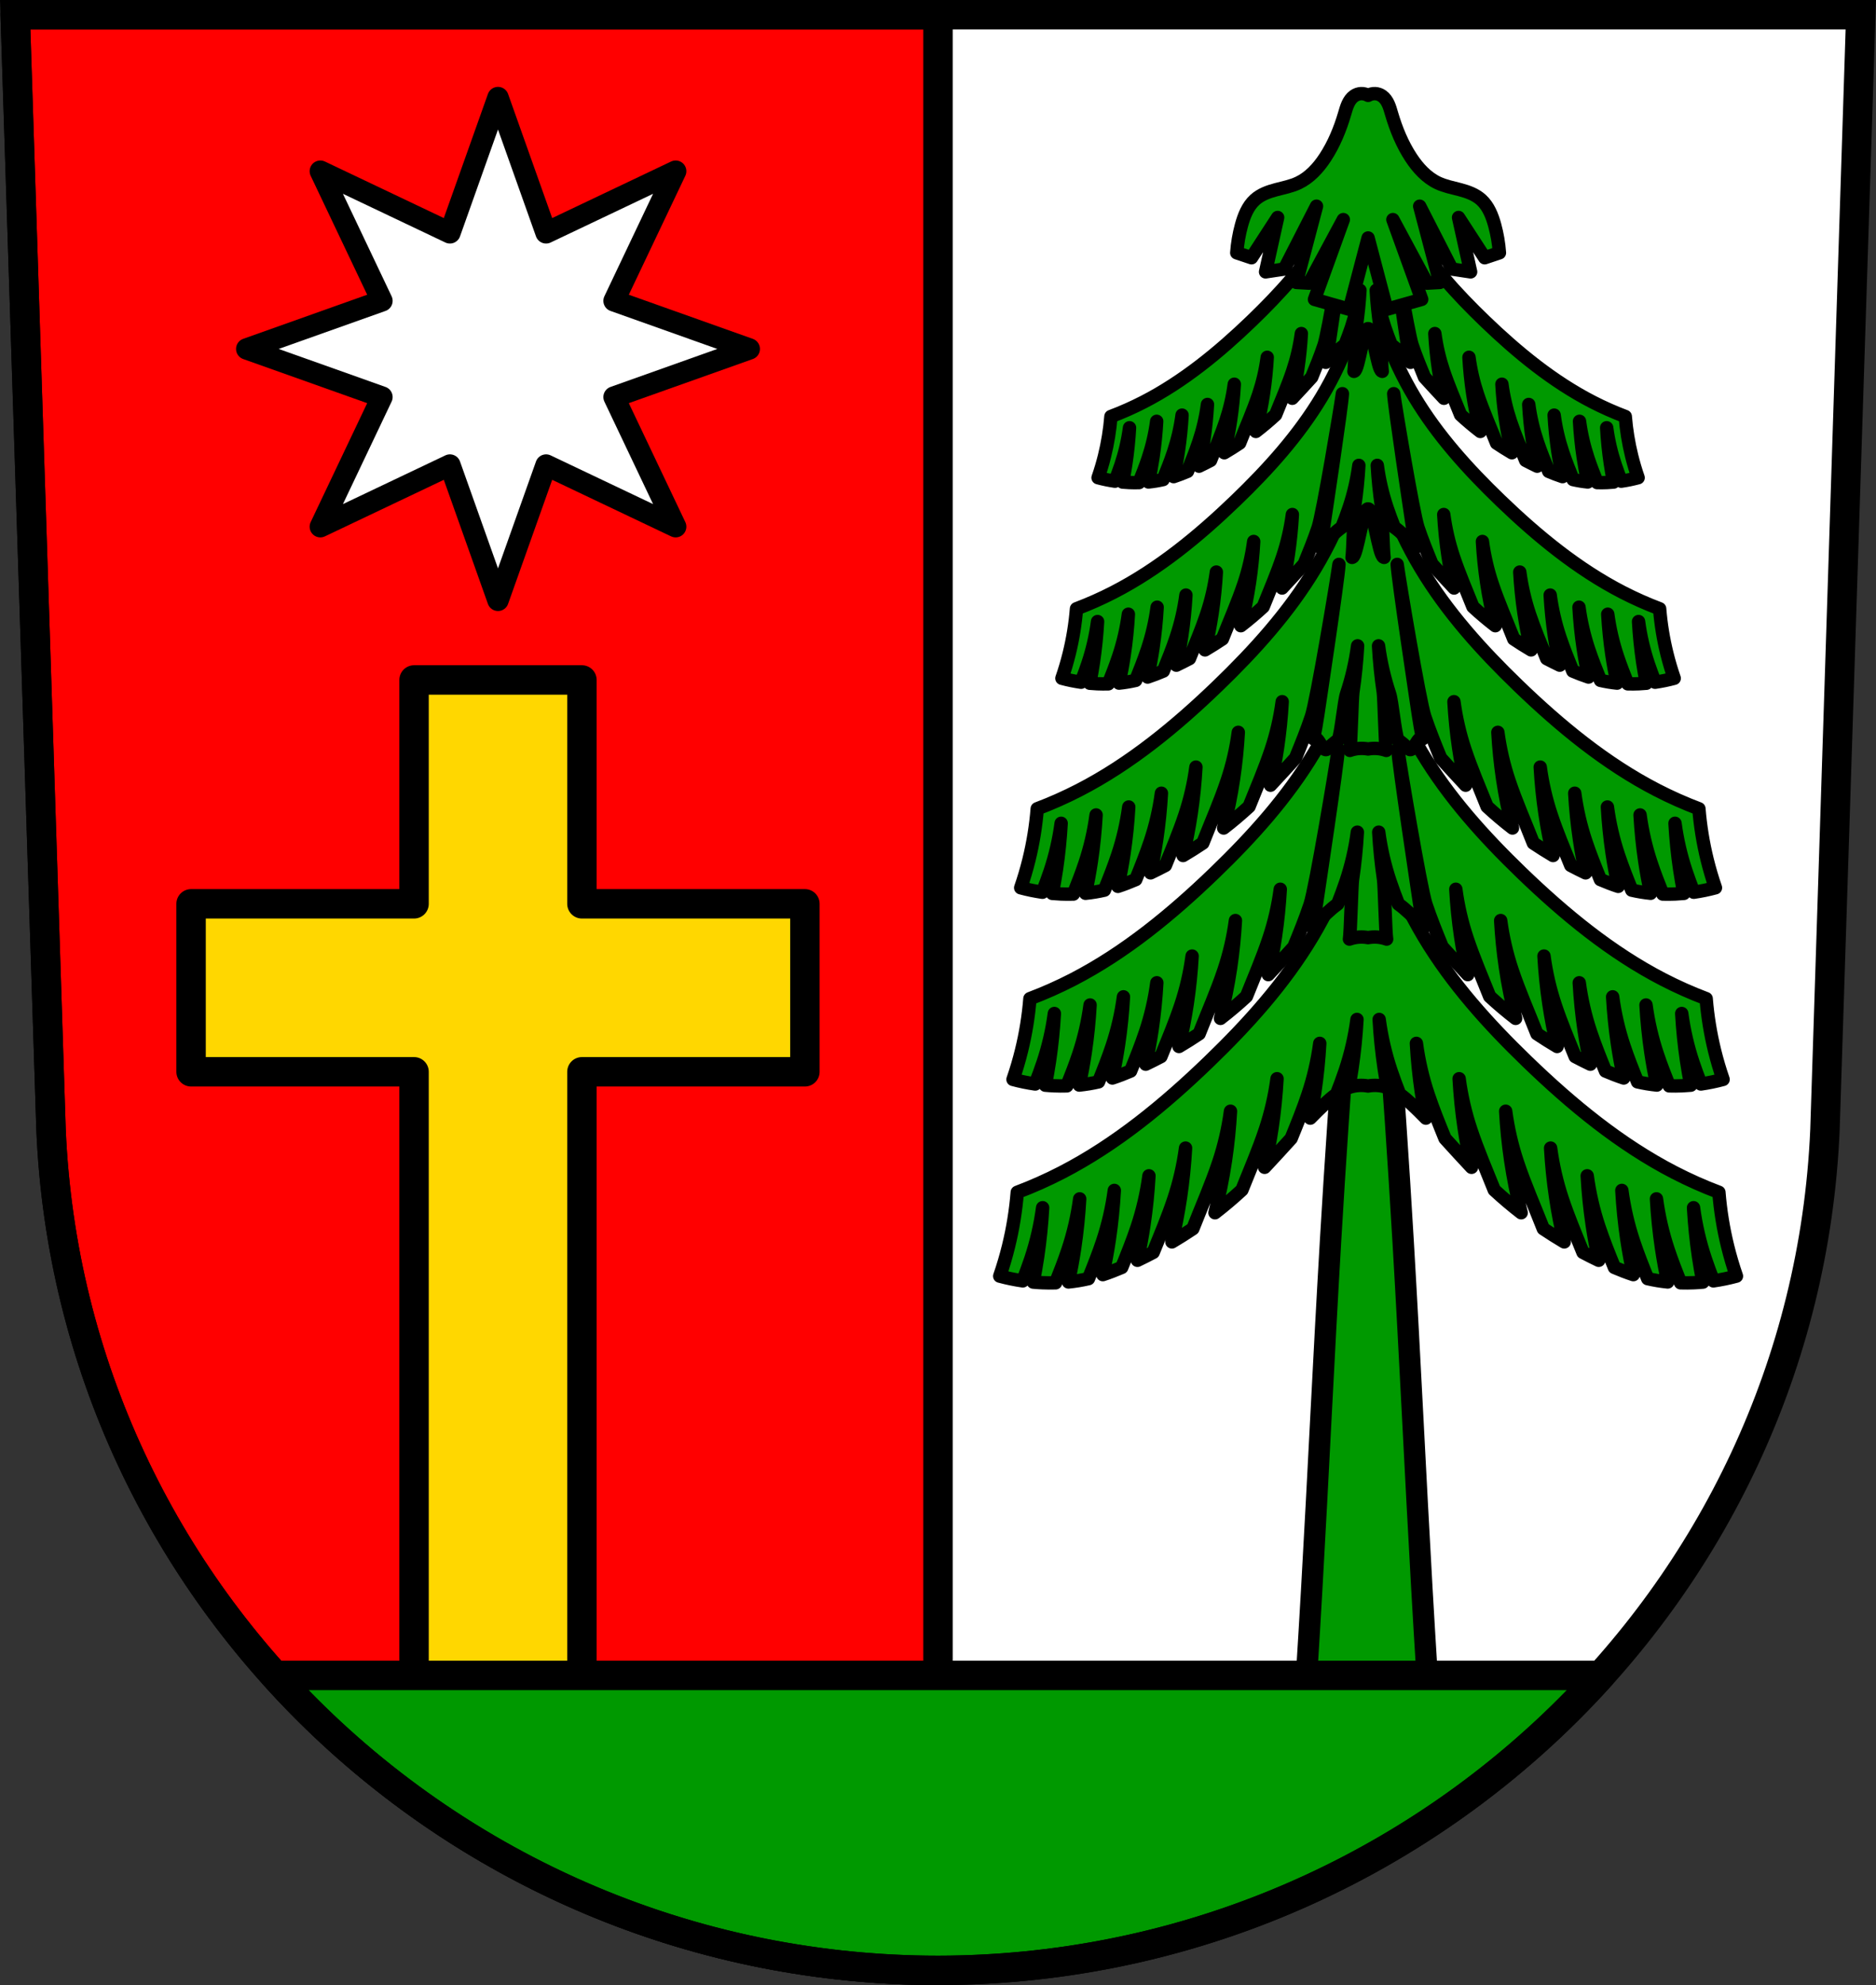 <?xml version="1.0" encoding="UTF-8" standalone="no"?>
<!-- Created with Inkscape (http://www.inkscape.org/) -->

<svg
   xmlns:dc="http://purl.org/dc/elements/1.1/"
   xmlns:cc="http://creativecommons.org/ns#"
   xmlns:rdf="http://www.w3.org/1999/02/22-rdf-syntax-ns#"
   xmlns:svg="http://www.w3.org/2000/svg"
   xmlns="http://www.w3.org/2000/svg"
   xmlns:sodipodi="http://sodipodi.sourceforge.net/DTD/sodipodi-0.dtd"
   xmlns:inkscape="http://www.inkscape.org/namespaces/inkscape"
   width="197.932mm"
   height="209.344mm"
   viewBox="0 0 701.334 741.769"
   id="svg16492"
   version="1.1"
   inkscape:version="0.91 r13725"
   sodipodi:docname="DEU Todtmoos COA.svg">
  <rect x="0" y="0" width="701.334" height="741.769" fill="#333333" stroke="none"/>
  <defs
     id="defs16494" />
  <sodipodi:namedview
     id="base"
     pagecolor="#ffffff"
     bordercolor="#666666"
     borderopacity="1.0"
     inkscape:pageopacity="0.0"
     inkscape:pageshadow="2"
     inkscape:zoom="0.72798892"
     inkscape:cx="350.66705"
     inkscape:cy="370.88383"
     inkscape:document-units="px"
     inkscape:current-layer="layer1"
     showgrid="false"
     inkscape:window-width="1366"
     inkscape:window-height="745"
     inkscape:window-x="-8"
     inkscape:window-y="-8"
     inkscape:window-maximized="1"
     fit-margin-top="0"
     fit-margin-left="0"
     fit-margin-right="0"
     fit-margin-bottom="0"
     inkscape:snap-midpoints="true"
     inkscape:snap-smooth-nodes="true"
     inkscape:object-nodes="true" />
  <g
     inkscape:label="Ebene 1"
     inkscape:groupmode="layer"
     id="layer1"
     transform="translate(-24.589,-47.139)">
    <path
       style="fill:#ffffff;fill-rule:evenodd;stroke:none;stroke-width:11;stroke-opacity:1"
       inkscape:connector-curvature="0"
       d="m 30.269,52.639 13.398,416.624 c 7.415,175.25 153.92,314.046 331.589,314.144 177.51,-0.215 324.069,-139.061 331.589,-314.144 l 13.398,-416.624 -344.979,0 z"
       id="path10563-0-2" />
    <path
       inkscape:connector-curvature="0"
       style="fill:#009900;fill-opacity:1;fill-rule:evenodd;stroke:#000000;stroke-width:8;stroke-linejoin:round;stroke-miterlimit:4;stroke-dasharray:none"
       d="m 528.078,421.615 c -2.296,29.799 -4.326,59.647 -6.089,89.526 -2.555,43.317 -4.547,86.697 -7.026,130.03 -0.596,10.426 -1.221,20.848 -1.874,31.262 l 22.483,-0.707 22.483,0.707 c -0.653,-10.418 -1.278,-20.832 -1.874,-31.262 -2.478,-43.317 -4.471,-86.713 -7.026,-130.03 -1.763,-29.882 -3.792,-59.73 -6.089,-89.526 l -7.494,0 -7.494,0 z"
       id="path17885" />
    <path
       style="opacity:1;fill:#ff0000;fill-opacity:1;fill-rule:nonzero;stroke:#000000;stroke-width:11;stroke-linecap:round;stroke-linejoin:round;stroke-miterlimit:4;stroke-dasharray:none;stroke-dashoffset:0;stroke-opacity:1"
       d="M 5.68 5.5 L 19.078 422.125 C 26.493 597.375 172.997 736.171 350.666 736.27 L 350.666 5.5 L 5.68 5.5 z "
       transform="translate(24.589,47.139)"
       id="rect17108" />
    <path
       style="opacity:1;fill:#ffd700;fill-opacity:1;fill-rule:nonzero;stroke:#000000;stroke-width:11;stroke-linecap:round;stroke-linejoin:round;stroke-miterlimit:4;stroke-dasharray:none;stroke-dashoffset:0;stroke-opacity:1"
       d="m 179.382,301.218 0,83.65 -83.359,0 0,62.764 83.359,0 0,252.051 62.762,0 0,-252.051 83.357,0 0,-62.764 -83.357,0 0,-83.65 -62.762,0 z"
       id="rect17144"
       inkscape:connector-curvature="0" />
    <path
       style="opacity:1;fill:#009900;fill-opacity:1;fill-rule:nonzero;stroke:#000000;stroke-width:11;stroke-linecap:round;stroke-linejoin:round;stroke-miterlimit:4;stroke-dasharray:none;stroke-dashoffset:0;stroke-opacity:1"
       d="M 102.693 626.049 C 163.635 693.694 252.372 736.215 350.666 736.27 C 448.82 736.151 537.498 693.63 598.451 626.049 L 102.693 626.049 z "
       transform="translate(24.589,47.139)"
       id="rect17126" />
    <path
       style="fill:none;fill-rule:evenodd;stroke:#000000;stroke-width:11;stroke-opacity:1"
       inkscape:connector-curvature="0"
       d="m 30.269,52.639 13.398,416.624 c 7.415,175.25 153.92,314.046 331.589,314.144 177.51,-0.215 324.069,-139.061 331.589,-314.144 l 13.398,-416.624 -344.979,0 z"
       id="path10563-0" />
    <path
       sodipodi:type="star"
       style="opacity:1;fill:#ffffff;fill-opacity:1;fill-rule:nonzero;stroke:#000000;stroke-width:8;stroke-linecap:round;stroke-linejoin:round;stroke-miterlimit:4;stroke-dasharray:none;stroke-dashoffset:0;stroke-opacity:1"
       id="path17183"
       sodipodi:sides="8"
       sodipodi:cx="210.76225"
       sodipodi:cy="177.52837"
       sodipodi:r1="93.930466"
       sodipodi:r2="46.965237"
       sodipodi:arg1="0"
       sodipodi:arg2="0.39269908"
       inkscape:flatsided="false"
       inkscape:rounded="0"
       inkscape:randomized="0"
       d="m 304.693,177.528 -50.54,17.973 23.029,48.446 -48.446,-23.029 -17.973,50.54 -17.973,-50.54 -48.446,23.029 23.029,-48.446 -50.54,-17.973 50.54,-17.973 -23.029,-48.446 48.446,23.029 17.973,-50.54 17.973,50.54 48.446,-23.029 -23.029,48.446 z"
       inkscape:transform-center-x="-23.482646"
       inkscape:transform-center-y="-1.4804706e-005" />
    <path
       style="fill:#009900;fill-rule:evenodd;stroke:#000000;stroke-width:5;stroke-linejoin:round;fill-opacity:1"
       inkscape:connector-curvature="0"
       id="path17218"
       d="m 536.044,338.987 c -3.14,20.616 -10.277,40.547 -20.844,58.213 -10.471,17.507 -24.156,32.64 -38.642,46.624 -16.683,16.103 -34.715,30.958 -55.037,41.438 -5.406,2.789 -10.962,5.26 -16.63,7.4 -0.549,6.824 -1.646,13.599 -3.278,20.227 -0.924,3.752 -2.02,7.458 -3.28,11.099 2.836,0.767 5.714,1.356 8.616,1.775 1.063,-2.739 2.095,-5.492 3.026,-8.286 2.056,-6.178 3.532,-12.57 4.399,-19.053 -0.344,6.152 -0.968,12.286 -1.872,18.374 -0.469,3.155 -1.024,6.296 -1.643,9.423 1.131,0.102 2.266,0.184 3.4,0.233 1.652,0.071 3.306,0.079 4.959,0.032 1.636,-4.064 3.223,-8.15 4.609,-12.315 2.056,-6.178 3.532,-12.57 4.398,-19.053 -0.344,6.152 -0.97,12.286 -1.874,18.374 -0.632,4.253 -1.417,8.48 -2.32,12.679 2.515,-0.257 5.012,-0.667 7.48,-1.237 1.866,-4.595 3.688,-9.206 5.259,-13.92 2.056,-6.178 3.532,-12.571 4.399,-19.053 -0.344,6.152 -0.968,12.286 -1.872,18.374 -0.653,4.395 -1.47,8.762 -2.412,13.099 2.39,-0.783 4.74,-1.703 7.064,-2.693 2.044,-5.013 4.058,-10.04 5.772,-15.185 2.056,-6.178 3.532,-12.57 4.399,-19.053 -0.344,6.152 -0.968,12.284 -1.872,18.372 -0.658,4.435 -1.482,8.837 -2.434,13.205 1.981,-0.949 3.946,-1.935 5.892,-2.963 2.68,-6.596 5.444,-13.158 7.697,-19.925 2.056,-6.178 3.532,-12.57 4.399,-19.053 -0.344,6.152 -0.97,12.286 -1.874,18.374 -0.834,5.61 -1.915,11.178 -3.218,16.692 2.65,-1.568 5.259,-3.208 7.824,-4.931 3.244,-8.278 6.856,-16.406 9.669,-24.855 2.056,-6.178 3.532,-12.57 4.399,-19.053 -0.344,6.152 -0.968,12.286 -1.872,18.374 -0.979,6.59 -2.299,13.121 -3.926,19.568 3.474,-2.683 6.832,-5.527 10.07,-8.521 2.991,-7.472 6.184,-14.861 8.73,-22.511 2.056,-6.178 3.532,-12.57 4.399,-19.053 -0.344,6.152 -0.968,12.286 -1.872,18.374 -0.735,4.948 -1.665,9.863 -2.767,14.734 3.351,-3.546 6.623,-7.179 9.919,-10.782 2.224,-5.444 4.438,-10.89 6.296,-16.481 2.056,-6.178 3.532,-12.57 4.399,-19.053 -0.344,6.152 -0.97,12.286 -1.874,18.374 -0.476,3.204 -1.041,6.392 -1.672,9.568 1.781,-1.82 3.584,-3.618 5.446,-5.346 1.393,-1.293 2.839,-2.565 4.381,-3.658 1.139,-2.916 2.246,-5.844 3.237,-8.82 2.056,-6.178 3.532,-12.57 4.398,-19.053 -0.344,6.152 -0.97,12.286 -1.874,18.374 -0.351,2.363 -0.759,4.715 -1.195,7.063 0.064,-0.022 0.125,-0.052 0.189,-0.073 2.258,-0.757 4.692,-0.928 7.026,-0.493 2.334,-0.435 4.767,-0.264 7.026,0.493 0.064,0.021 0.125,0.051 0.189,0.073 -0.435,-2.348 -0.843,-4.7 -1.195,-7.063 -0.904,-6.088 -1.532,-12.224 -1.874,-18.374 0.866,6.483 2.342,12.875 4.399,19.053 0.991,2.975 2.095,5.904 3.237,8.82 1.541,1.093 2.986,2.365 4.381,3.658 1.864,1.729 3.665,3.526 5.446,5.346 -0.631,-3.174 -1.195,-6.363 -1.672,-9.568 -0.904,-6.088 -1.531,-12.224 -1.874,-18.374 0.866,6.483 2.342,12.875 4.399,19.053 1.861,5.59 4.076,11.033 6.296,16.481 3.296,3.603 6.568,7.237 9.919,10.782 -1.102,-4.872 -2.031,-9.787 -2.767,-14.734 -0.904,-6.088 -1.529,-12.224 -1.872,-18.374 0.866,6.483 2.342,12.875 4.399,19.053 2.547,7.65 5.739,15.04 8.73,22.511 3.238,2.993 6.596,5.837 10.07,8.521 -1.627,-6.446 -2.947,-12.978 -3.926,-19.568 -0.904,-6.088 -1.529,-12.224 -1.872,-18.374 0.866,6.483 2.342,12.875 4.399,19.053 2.814,8.451 6.426,16.582 9.669,24.855 2.561,1.722 5.174,3.362 7.824,4.931 -1.304,-5.51 -2.385,-11.077 -3.218,-16.692 -0.904,-6.088 -1.531,-12.224 -1.874,-18.374 0.866,6.483 2.342,12.875 4.399,19.053 2.253,6.769 5.017,13.327 7.697,19.925 1.946,1.027 3.911,2.015 5.892,2.963 -0.952,-4.372 -1.777,-8.773 -2.434,-13.205 -0.904,-6.088 -1.529,-12.224 -1.872,-18.372 0.866,6.483 2.342,12.875 4.399,19.053 1.714,5.147 3.728,10.171 5.772,15.185 2.324,0.99 4.675,1.91 7.065,2.693 -0.943,-4.337 -1.759,-8.704 -2.412,-13.099 -0.904,-6.088 -1.529,-12.224 -1.872,-18.374 0.866,6.483 2.342,12.875 4.399,19.053 1.569,4.714 3.393,9.325 5.259,13.92 2.467,0.569 4.965,0.98 7.48,1.237 -0.903,-4.199 -1.689,-8.426 -2.32,-12.679 -0.904,-6.088 -1.531,-12.224 -1.874,-18.374 0.866,6.483 2.342,12.875 4.399,19.053 1.387,4.165 2.973,8.25 4.609,12.315 1.653,0.046 3.307,0.039 4.959,-0.032 1.134,-0.049 2.269,-0.131 3.4,-0.233 -0.618,-3.127 -1.174,-6.268 -1.643,-9.423 -0.904,-6.088 -1.529,-12.224 -1.872,-18.374 0.866,6.483 2.342,12.875 4.399,19.053 0.93,2.793 1.963,5.549 3.026,8.286 2.901,-0.42 5.779,-1.008 8.616,-1.775 -1.26,-3.642 -2.356,-7.348 -3.28,-11.099 -1.632,-6.631 -2.729,-13.404 -3.278,-20.227 -5.667,-2.139 -11.223,-4.611 -16.63,-7.4 -20.323,-10.483 -38.353,-25.334 -55.037,-41.438 -14.483,-13.979 -28.17,-29.113 -38.642,-46.624 -10.57,-17.663 -17.704,-37.599 -20.844,-58.213 z" />
    <path
       style="fill:#009900;fill-rule:evenodd;stroke:#000000;stroke-width:5;stroke-linejoin:round;fill-opacity:1"
       inkscape:connector-curvature="0"
       id="path17220"
       d="m 536.044,272.229 c -3.027,19.859 -9.906,39.069 -20.092,56.091 -10.094,16.868 -23.286,31.451 -37.248,44.921 -16.082,15.512 -33.461,29.821 -53.051,39.927 -5.211,2.688 -10.57,5.068 -16.029,7.13 -0.529,6.574 -1.586,13.104 -3.163,19.49 -0.89,3.615 -1.946,7.186 -3.164,10.695 2.734,0.739 5.509,1.306 8.305,1.711 1.024,-2.64 2.021,-5.292 2.916,-7.983 1.983,-5.953 3.406,-12.112 4.24,-18.358 -0.331,5.928 -0.932,11.838 -1.805,17.707 -0.451,3.041 -0.988,6.067 -1.584,9.08 1.09,0.098 2.184,0.178 3.278,0.224 1.592,0.068 3.187,0.076 4.781,0.031 1.578,-3.917 3.107,-7.853 4.444,-11.866 1.983,-5.953 3.406,-12.112 4.24,-18.358 -0.331,5.928 -0.934,11.838 -1.807,17.707 -0.609,4.099 -1.366,8.171 -2.236,12.213 2.424,-0.247 4.832,-0.643 7.21,-1.192 1.799,-4.424 3.555,-8.87 5.068,-13.412 1.983,-5.953 3.405,-12.112 4.24,-18.358 -0.331,5.928 -0.932,11.838 -1.805,17.707 -0.63,4.235 -1.416,8.443 -2.326,12.621 2.304,-0.755 4.569,-1.642 6.81,-2.595 1.97,-4.831 3.911,-9.672 5.563,-14.632 1.983,-5.953 3.406,-12.112 4.24,-18.358 -0.331,5.928 -0.932,11.836 -1.805,17.707 -0.635,4.27 -1.429,8.511 -2.346,12.724 1.91,-0.915 3.804,-1.866 5.68,-2.855 2.583,-6.356 5.248,-12.678 7.42,-19.199 1.983,-5.953 3.406,-12.112 4.24,-18.358 -0.331,5.928 -0.934,11.838 -1.807,17.707 -0.803,5.406 -1.846,10.771 -3.102,16.081 2.555,-1.511 5.073,-3.091 7.541,-4.751 3.127,-7.977 6.609,-15.808 9.32,-23.95 1.983,-5.953 3.406,-12.112 4.24,-18.358 -0.331,5.928 -0.932,11.838 -1.805,17.707 -0.944,6.349 -2.217,12.643 -3.785,18.855 3.348,-2.585 6.586,-5.325 9.706,-8.209 2.883,-7.2 5.96,-14.319 8.412,-21.691 1.983,-5.953 3.406,-12.112 4.24,-18.358 -0.331,5.928 -0.932,11.838 -1.805,17.707 -0.708,4.767 -1.605,9.504 -2.666,14.198 3.23,-3.416 6.384,-6.917 9.561,-10.389 2.143,-5.245 4.278,-10.493 6.072,-15.879 1.983,-5.953 9.691,-51.829 10.528,-58.076 -0.331,5.928 -7.22,51.556 -8.092,57.425 -0.459,3.088 -1.004,6.16 -1.611,9.219 1.716,-1.754 3.454,-3.485 5.248,-5.151 1.343,-1.246 2.737,-2.472 4.222,-3.526 1.098,-2.809 2.165,-5.631 3.12,-8.498 1.983,-5.953 3.406,-12.112 4.24,-18.358 -0.331,5.928 -0.934,11.838 -1.807,17.707 -0.338,2.277 -0.732,19.991 -1.151,22.253 0.062,-0.021 0.119,-0.05 0.181,-0.071 2.177,-0.729 4.522,-0.894 6.772,-0.476 2.25,-0.418 4.596,-0.254 6.772,0.476 0.062,0.021 0.12,0.05 0.181,0.071 -0.419,-2.262 -0.813,-19.98 -1.151,-22.253 -0.872,-5.866 -1.476,-11.777 -1.807,-17.707 0.835,6.247 2.257,12.405 4.24,18.358 0.954,2.867 2.023,5.688 3.12,8.498 1.485,1.054 2.879,2.279 4.222,3.526 1.795,1.666 3.533,3.397 5.248,5.151 -0.608,-3.059 -1.152,-6.131 -1.611,-9.219 -0.872,-5.866 -7.761,-51.495 -8.092,-57.425 0.835,6.247 8.543,52.118 10.528,58.076 1.793,5.386 3.928,10.634 6.073,15.879 3.174,3.472 6.327,6.974 9.561,10.389 -1.062,-4.694 -1.958,-9.43 -2.666,-14.198 -0.872,-5.866 -1.474,-11.777 -1.805,-17.707 0.835,6.247 2.257,12.405 4.24,18.358 2.455,7.372 5.532,14.486 8.412,21.691 3.122,2.884 6.358,5.624 9.706,8.209 -1.568,-6.211 -2.841,-12.504 -3.785,-18.855 -0.872,-5.866 -1.474,-11.777 -1.805,-17.707 0.835,6.247 2.257,12.405 4.24,18.358 2.712,8.142 6.194,15.973 9.32,23.95 2.469,1.659 4.987,3.239 7.541,4.751 -1.257,-5.309 -2.298,-10.675 -3.102,-16.081 -0.872,-5.866 -1.476,-11.777 -1.807,-17.707 0.835,6.247 2.257,12.405 4.24,18.358 2.172,6.521 4.836,12.843 7.42,19.199 1.876,0.99 3.77,1.941 5.68,2.855 -0.918,-4.212 -1.713,-8.453 -2.346,-12.724 -0.872,-5.866 -1.474,-11.775 -1.805,-17.707 0.835,6.247 2.257,12.405 4.24,18.358 1.652,4.959 3.593,9.8 5.563,14.632 2.241,0.953 4.506,1.84 6.81,2.595 -0.908,-4.179 -1.696,-8.386 -2.326,-12.621 -0.872,-5.866 -1.474,-11.777 -1.805,-17.707 0.835,6.247 2.257,12.405 4.24,18.358 1.513,4.542 3.27,8.985 5.068,13.412 2.378,0.549 4.786,0.944 7.21,1.192 -0.871,-4.046 -1.627,-8.118 -2.236,-12.213 -0.872,-5.866 -1.476,-11.777 -1.807,-17.707 0.835,6.247 2.257,12.405 4.24,18.358 1.337,4.014 2.866,7.949 4.444,11.866 1.593,0.045 3.188,0.037 4.781,-0.031 1.094,-0.047 2.187,-0.126 3.278,-0.224 -0.596,-3.013 -1.131,-6.039 -1.584,-9.08 -0.872,-5.866 -1.474,-11.777 -1.805,-17.707 0.835,6.247 2.257,12.405 4.24,18.358 0.897,2.692 1.892,5.343 2.916,7.983 2.796,-0.405 5.571,-0.972 8.305,-1.711 -1.215,-3.509 -2.271,-7.08 -3.164,-10.695 -1.573,-6.387 -2.63,-12.916 -3.164,-19.49 -5.463,-2.061 -10.818,-4.446 -16.029,-7.13 C 626.822,403.066 609.444,388.752 593.361,373.24 579.4,359.771 566.207,345.188 556.113,328.32 545.928,311.297 539.047,292.093 536.021,272.229 Z" />
    <path
       style="fill:#009900;fill-rule:evenodd;stroke:#000000;stroke-width:5;stroke-linejoin:round;fill-opacity:1"
       inkscape:connector-curvature="0"
       id="path17222"
       d="m 536.044,204.51 c -2.961,19.43 -9.693,38.216 -19.658,54.865 -9.875,16.499 -22.784,30.763 -36.442,43.94 -15.734,15.178 -32.735,29.175 -51.904,39.055 -5.099,2.629 -10.338,4.958 -15.684,6.974 -0.517,6.431 -1.552,12.817 -3.091,19.064 -0.872,3.536 -1.904,7.029 -3.093,10.461 2.674,0.723 5.389,1.278 8.126,1.674 1.002,-2.582 1.977,-5.177 2.853,-7.809 1.94,-5.823 3.331,-11.847 4.148,-17.958 -0.324,5.798 -0.912,11.58 -1.765,17.318 -0.442,2.974 -0.966,5.934 -1.549,8.881 1.067,0.096 2.137,0.173 3.207,0.22 1.558,0.066 3.117,0.074 4.677,0.031 1.543,-3.831 3.04,-7.681 4.347,-11.606 1.94,-5.823 3.331,-11.847 4.148,-17.958 -0.324,5.798 -0.914,11.58 -1.767,17.318 -0.596,4.009 -1.337,7.992 -2.188,11.951 2.372,-0.242 4.728,-0.629 7.054,-1.166 1.759,-4.33 3.479,-8.676 4.959,-13.12 1.94,-5.823 3.331,-11.847 4.148,-17.958 -0.324,5.798 -0.912,11.58 -1.765,17.318 -0.616,4.143 -1.386,8.259 -2.275,12.346 2.254,-0.738 4.471,-1.606 6.662,-2.539 1.927,-4.725 3.828,-9.461 5.443,-14.312 1.94,-5.823 3.331,-11.847 4.148,-17.958 -0.324,5.798 -0.912,11.578 -1.765,17.316 -0.621,4.177 -1.398,8.325 -2.296,12.446 1.868,-0.894 3.722,-1.825 5.557,-2.792 2.528,-6.217 5.134,-12.401 7.259,-18.778 1.94,-5.823 3.331,-11.847 4.148,-17.958 -0.324,5.798 -0.914,11.58 -1.767,17.318 -0.786,5.288 -1.806,10.536 -3.035,15.729 2.499,-1.478 4.963,-3.024 7.375,-4.647 3.059,-7.8 6.465,-15.457 9.119,-23.427 1.94,-5.823 3.331,-11.847 4.148,-17.958 -0.324,5.798 -0.912,11.58 -1.765,17.318 -0.923,6.211 -2.168,12.368 -3.703,18.443 3.276,-2.529 6.443,-5.21 9.501,-8.031 2.821,-7.042 5.832,-14.007 8.234,-21.217 1.94,-5.823 3.331,-11.847 4.148,-17.958 -0.324,5.798 -0.912,11.58 -1.765,17.318 -0.693,4.664 -1.57,9.296 -2.608,13.888 3.164,-3.343 6.245,-6.766 9.354,-10.163 2.095,-5.131 4.186,-10.264 5.94,-15.534 1.94,-5.823 9.48,-50.697 10.298,-56.807 -0.324,5.798 -7.064,50.43 -7.917,56.168 -0.449,3.02 -0.983,6.025 -1.577,9.017 1.679,-1.716 3.379,5.417 5.136,3.788 1.315,-1.219 2.678,-2.418 4.131,-3.449 1.074,-2.748 2.116,-14.335 3.053,-17.139 1.94,-5.823 3.331,-11.847 4.148,-17.958 -0.324,5.798 -0.914,11.58 -1.767,17.318 -0.331,2.229 -0.717,19.553 -1.127,21.765 0.06,-0.021 0.117,-0.049 0.177,-0.07 2.13,-0.714 4.425,-0.875 6.626,-0.466 2.201,-0.409 4.496,-0.248 6.626,0.466 0.061,0.02 0.117,0.047 0.177,0.07 -0.411,-2.218 -0.796,-19.539 -1.127,-21.765 -0.853,-5.738 -1.444,-11.52 -1.767,-17.318 0.817,6.11 2.209,12.135 4.148,17.958 0.934,2.805 1.979,14.387 3.053,17.139 1.454,1.03 2.817,2.229 4.131,3.449 1.757,1.63 3.457,-5.503 5.136,-3.788 -0.594,-2.992 -1.127,-5.997 -1.577,-9.017 -0.853,-5.738 -7.593,-50.37 -7.917,-56.168 0.817,6.11 8.358,50.982 10.298,56.807 1.755,5.269 3.843,10.402 5.941,15.534 3.109,3.397 6.194,6.821 9.354,10.163 -1.039,-4.592 -1.916,-9.224 -2.608,-13.888 -0.853,-5.738 -1.442,-11.52 -1.765,-17.318 0.817,6.11 2.209,12.135 4.148,17.958 2.402,7.211 5.413,14.175 8.234,21.217 3.054,2.821 6.221,5.502 9.501,8.031 -1.535,-6.076 -2.779,-12.235 -3.703,-18.443 -0.853,-5.738 -1.442,-11.52 -1.765,-17.318 0.817,6.11 2.209,12.135 4.148,17.958 2.653,7.964 6.06,15.624 9.119,23.427 2.416,1.623 4.879,3.169 7.375,4.647 -1.23,-5.193 -2.249,-10.441 -3.035,-15.729 -0.853,-5.738 -1.443,-11.52 -1.767,-17.318 0.817,6.11 2.209,12.135 4.148,17.958 2.125,6.379 4.732,12.563 7.258,18.778 1.835,0.969 3.689,1.899 5.557,2.792 -0.898,-4.121 -1.675,-8.269 -2.296,-12.446 -0.853,-5.738 -1.442,-11.518 -1.765,-17.316 0.817,6.11 2.209,12.135 4.148,17.958 1.616,4.851 3.516,9.586 5.443,14.312 2.191,0.932 4.409,1.801 6.662,2.539 -0.889,-4.088 -1.659,-8.203 -2.275,-12.346 -0.853,-5.738 -1.442,-11.52 -1.765,-17.318 0.817,6.11 2.209,12.135 4.148,17.958 1.48,4.446 3.199,8.789 4.959,13.12 2.327,0.537 4.682,0.923 7.054,1.166 -0.852,-3.957 -1.592,-7.941 -2.188,-11.951 -0.853,-5.738 -1.444,-11.52 -1.767,-17.318 0.817,6.11 2.209,12.135 4.148,17.958 1.307,3.925 2.804,7.778 4.347,11.606 1.56,0.044 3.12,0.036 4.677,-0.031 1.071,-0.046 2.139,-0.124 3.206,-0.22 -0.583,-2.947 -1.107,-5.907 -1.549,-8.881 -0.853,-5.738 -1.442,-11.52 -1.765,-17.318 0.817,6.11 2.209,12.135 4.148,17.958 0.877,2.632 1.851,5.227 2.853,7.809 2.736,-0.396 5.45,-0.951 8.126,-1.674 -1.189,-3.432 -2.222,-6.925 -3.093,-10.461 -1.539,-6.248 -2.574,-12.633 -3.091,-19.064 -5.344,-2.016 -10.58,-4.346 -15.684,-6.974 -19.167,-9.881 -36.17,-23.878 -51.904,-39.055 -13.66,-13.175 -26.567,-27.439 -36.442,-43.94 -9.965,-16.648 -16.697,-35.437 -19.658,-54.865 z" />
    <path
       style="fill:#009900;fill-rule:evenodd;stroke:#000000;stroke-width:5;stroke-linejoin:round;fill-opacity:1"
       inkscape:connector-curvature="0"
       id="path17224"
       d="m 536.044,147.151 c -2.61,17.1 -8.543,33.632 -17.325,48.286 -8.704,14.521 -20.081,27.074 -32.119,38.669 -13.867,13.361 -28.853,25.675 -45.746,34.367 -4.494,2.314 -9.111,4.363 -13.822,6.137 -0.456,5.66 -1.368,11.28 -2.725,16.778 -0.768,3.112 -1.678,6.186 -2.726,9.207 2.357,0.637 4.751,1.124 7.161,1.473 0.884,-2.273 1.742,-4.555 2.515,-6.872 1.71,-5.125 2.936,-10.427 3.656,-15.804 -0.285,5.103 -0.805,10.191 -1.556,15.241 -0.39,2.618 -0.852,5.223 -1.366,7.817 0.941,0.085 1.883,0.152 2.826,0.193 1.373,0.059 2.748,0.065 4.122,0.026 1.36,-3.372 2.679,-6.76 3.832,-10.215 1.709,-5.125 2.936,-10.427 3.656,-15.804 -0.285,5.103 -0.806,10.191 -1.558,15.241 -0.525,3.528 -1.178,7.034 -1.928,10.516 2.09,-0.213 4.166,-0.554 6.217,-1.026 1.55,-3.812 3.066,-7.636 4.37,-11.547 1.71,-5.125 2.936,-10.427 3.656,-15.804 -0.285,5.103 -0.805,10.191 -1.556,15.241 -0.543,3.646 -1.221,7.268 -2.005,10.865 1.986,-0.65 3.941,-1.413 5.872,-2.234 1.699,-4.158 3.373,-8.326 4.798,-12.596 1.71,-5.125 2.936,-10.427 3.656,-15.804 -0.285,5.103 -0.804,10.189 -1.556,15.239 -0.547,3.676 -1.232,7.327 -2.024,10.953 1.647,-0.787 3.28,-1.605 4.897,-2.458 2.227,-5.472 4.524,-10.914 6.397,-16.528 1.71,-5.125 2.936,-10.427 3.656,-15.804 -0.285,5.103 -0.806,10.191 -1.558,15.241 -0.692,4.654 -1.591,9.273 -2.675,13.843 2.203,-1.301 4.374,-2.661 6.503,-4.09 2.696,-6.867 5.699,-13.608 8.037,-20.617 1.71,-5.125 2.936,-10.427 3.656,-15.804 -0.285,5.103 -0.805,10.191 -1.556,15.241 -0.814,5.467 -1.912,10.884 -3.263,16.231 2.887,-2.229 5.679,-4.584 8.371,-7.068 2.486,-6.198 5.139,-12.327 7.256,-18.673 1.71,-5.125 2.936,-10.427 3.656,-15.804 -0.285,5.103 -0.805,10.191 -1.556,15.241 -0.611,4.104 -1.384,8.181 -2.299,12.224 2.785,-2.941 5.505,-5.954 8.244,-8.944 1.849,-4.516 3.689,-9.032 5.237,-13.669 1.71,-5.125 8.356,-44.617 9.076,-50 -0.285,5.103 -6.226,44.384 -6.978,49.432 -0.396,2.658 -0.865,5.302 -1.389,7.936 1.48,-1.51 2.978,-3.001 4.527,-4.435 1.159,-1.072 2.36,-2.128 3.641,-3.035 0.946,-2.418 1.867,-4.848 2.69,-7.316 1.71,-5.125 2.936,-10.427 3.656,-15.804 -0.285,5.103 -0.806,10.191 -1.558,15.241 -0.292,1.96 -0.632,17.208 -0.993,19.155 0.053,-0.019 0.104,-0.043 0.156,-0.061 1.877,-0.628 3.9,-18.422 5.84,-18.062 1.94,-0.361 3.963,17.434 5.84,18.062 0.053,0.018 0.104,0.042 0.156,0.061 -0.361,-1.947 -0.702,-17.196 -0.993,-19.155 -0.752,-5.05 -1.273,-10.138 -1.558,-15.241 0.72,5.377 1.946,10.68 3.656,15.804 0.823,2.468 1.744,4.897 2.69,7.316 1.281,0.907 2.483,1.963 3.641,3.035 1.548,1.434 3.047,2.925 4.527,4.435 -0.524,-2.633 -0.994,-5.278 -1.389,-7.936 -0.752,-5.05 -6.693,-44.329 -6.978,-49.432 0.72,5.377 7.364,44.87 9.076,50 1.547,4.637 3.388,9.154 5.237,13.669 2.74,2.989 5.46,6.003 8.244,8.944 -0.916,-4.041 -1.689,-8.118 -2.299,-12.224 -0.752,-5.05 -1.271,-10.138 -1.556,-15.241 0.72,5.377 1.946,10.68 3.656,15.804 2.116,6.346 4.77,12.475 7.256,18.673 2.692,2.482 5.483,4.842 8.371,7.068 -1.352,-5.348 -2.45,-10.765 -3.263,-16.231 -0.752,-5.05 -1.271,-10.138 -1.556,-15.241 0.72,5.377 1.946,10.68 3.656,15.804 2.338,7.009 5.34,13.751 8.037,20.617 2.129,1.429 4.3,2.789 6.503,4.09 -1.083,-4.571 -1.982,-9.189 -2.675,-13.843 -0.752,-5.05 -1.273,-10.138 -1.558,-15.241 0.72,5.377 1.946,10.68 3.656,15.804 1.873,5.615 4.17,11.055 6.397,16.528 1.617,0.852 3.252,1.67 4.897,2.458 -0.792,-3.626 -1.477,-7.277 -2.024,-10.953 -0.752,-5.05 -1.271,-10.137 -1.556,-15.239 0.72,5.377 1.946,10.68 3.656,15.804 1.425,4.27 3.099,8.437 4.798,12.596 1.932,0.821 3.885,1.584 5.872,2.234 -0.784,-3.598 -1.462,-7.22 -2.005,-10.865 -0.752,-5.05 -1.271,-10.138 -1.556,-15.241 0.72,5.377 1.946,10.68 3.656,15.804 1.304,3.91 2.82,7.734 4.37,11.547 2.051,0.472 4.127,0.813 6.217,1.026 -0.75,-3.483 -1.404,-6.988 -1.929,-10.516 -0.752,-5.05 -1.273,-10.138 -1.558,-15.241 0.72,5.377 1.946,10.68 3.656,15.804 1.152,3.454 2.471,6.844 3.832,10.215 1.374,0.039 2.749,0.032 4.122,-0.026 0.944,-0.041 1.886,-0.108 2.826,-0.193 -0.514,-2.594 -0.976,-5.199 -1.366,-7.817 -0.752,-5.05 -1.271,-10.138 -1.556,-15.241 0.72,5.377 1.946,10.68 3.656,15.804 0.773,2.317 1.632,4.6 2.515,6.872 2.411,-0.349 4.804,-0.836 7.161,-1.473 -1.048,-3.021 -1.958,-6.094 -2.726,-9.207 -1.357,-5.499 -2.268,-11.121 -2.725,-16.778 -4.711,-1.774 -9.328,-3.825 -13.822,-6.137 -16.897,-8.696 -31.878,-21.017 -45.746,-34.367 -12.038,-11.595 -23.415,-24.148 -32.119,-38.669 -8.783,-14.654 -14.718,-31.189 -17.325,-48.286 z" />
    <path
       style="fill:#009900;fill-rule:evenodd;stroke:#000000;stroke-width:5;stroke-linejoin:round;fill-opacity:1"
       inkscape:connector-curvature="0"
       id="path17226"
       d="m 536.044,90.543 c -2.302,15.055 -7.534,29.612 -15.279,42.513 -7.676,12.785 -17.71,23.837 -28.325,34.047 -12.23,11.761 -25.446,22.606 -40.343,30.263 -3.963,2.037 -8.036,3.842 -12.19,5.404 -0.402,4.983 -1.207,9.929 -2.403,14.773 -0.677,2.741 -1.48,5.447 -2.404,8.106 2.079,0.56 4.189,0.99 6.317,1.296 0.779,-2.001 1.537,-4.011 2.219,-6.051 1.507,-4.512 2.59,-9.18 3.224,-13.914 -0.251,4.492 -0.709,8.973 -1.372,13.419 -0.344,2.305 -0.751,4.598 -1.205,6.882 0.83,0.074 1.66,0.135 2.493,0.17 1.211,0.052 2.423,0.057 3.635,0.023 1.199,-2.969 2.362,-5.952 3.379,-8.994 1.507,-4.512 2.59,-9.18 3.224,-13.914 -0.251,4.493 -0.711,8.973 -1.373,13.419 -0.463,3.107 -1.039,6.193 -1.701,9.26 1.844,-0.188 3.675,-0.488 5.483,-0.904 1.367,-3.356 2.704,-6.723 3.855,-10.167 1.507,-4.512 2.59,-9.18 3.224,-13.914 -0.251,4.493 -0.709,8.973 -1.372,13.419 -0.479,3.211 -1.077,6.399 -1.768,9.566 1.751,-0.573 3.475,-1.244 5.179,-1.967 1.498,-3.662 2.975,-7.331 4.232,-11.088 1.507,-4.512 2.59,-9.18 3.224,-13.914 -0.251,4.492 -0.709,8.971 -1.372,13.417 -0.483,3.236 -1.086,6.451 -1.785,9.644 1.452,-0.693 2.893,-1.413 4.319,-2.163 1.964,-4.818 3.99,-9.609 5.642,-14.552 1.507,-4.512 2.59,-9.18 3.224,-13.914 -0.251,4.492 -0.711,8.973 -1.373,13.419 -0.611,4.098 -1.404,8.164 -2.359,12.191 1.943,-1.145 3.858,-2.343 5.735,-3.601 2.378,-6.046 5.026,-11.981 7.088,-18.152 1.507,-4.512 2.589,-9.18 3.224,-13.914 -0.251,4.492 -0.709,8.973 -1.372,13.419 -0.717,4.812 -1.685,9.583 -2.877,14.291 2.546,-1.959 5.008,-4.037 7.385,-6.222 2.192,-5.457 4.533,-10.853 6.399,-16.441 1.507,-4.512 2.59,-9.18 3.224,-13.914 -0.251,4.492 -0.709,8.973 -1.372,13.419 -0.538,3.613 -1.22,7.203 -2.028,10.761 2.456,-2.589 4.854,-5.243 7.271,-7.875 1.63,-3.976 3.254,-7.953 4.617,-12.036 1.507,-4.512 7.364,-39.284 8.004,-44.018 -0.251,4.492 -5.49,39.077 -6.153,43.523 -0.349,2.34 -0.764,4.669 -1.226,6.987 1.305,-1.329 2.626,-2.641 3.992,-3.904 1.021,-0.944 2.081,-1.873 3.211,-2.672 0.835,-2.129 1.647,-4.269 2.373,-6.441 1.507,-4.512 2.59,-9.18 3.224,-13.914 -0.252,4.493 -0.711,8.973 -1.373,13.419 -0.258,1.726 -0.557,15.151 -0.876,16.866 0.046,-0.017 0.091,-0.037 0.138,-0.053 1.655,-0.553 3.439,-16.22 5.151,-15.902 1.711,-0.318 3.495,15.35 5.151,15.902 0.047,0.017 0.091,0.037 0.138,0.053 -0.318,-1.714 -0.618,-15.14 -0.876,-16.866 -0.663,-4.446 -1.122,-8.927 -1.373,-13.419 0.635,4.734 1.717,9.403 3.224,13.914 0.726,2.173 1.538,4.312 2.373,6.441 1.13,0.799 2.189,1.728 3.211,2.672 1.366,1.262 2.687,2.575 3.992,3.904 -0.462,-2.318 -0.877,-4.647 -1.226,-6.987 -0.663,-4.446 -5.902,-39.034 -6.153,-43.523 0.635,4.734 6.497,39.506 8.004,44.018 1.364,4.082 2.988,8.059 4.618,12.036 2.417,2.632 4.814,5.286 7.271,7.875 -0.808,-3.558 -1.489,-7.147 -2.028,-10.761 -0.663,-4.446 -1.121,-8.927 -1.372,-13.419 0.635,4.734 1.717,9.403 3.224,13.914 1.867,5.587 4.211,10.983 6.399,16.441 2.374,2.186 4.835,4.263 7.385,6.222 -1.192,-4.708 -2.16,-9.478 -2.878,-14.291 -0.663,-4.446 -1.121,-8.927 -1.372,-13.419 0.635,4.734 1.717,9.403 3.224,13.914 2.063,6.172 4.71,12.107 7.088,18.152 1.877,1.258 3.792,2.456 5.735,3.601 -0.955,-4.025 -1.748,-8.09 -2.359,-12.191 -0.663,-4.446 -1.122,-8.927 -1.373,-13.419 0.635,4.734 1.717,9.403 3.224,13.914 1.652,4.943 3.678,9.734 5.642,14.552 1.427,0.75 2.867,1.471 4.319,2.163 -0.698,-3.193 -1.302,-6.408 -1.785,-9.644 -0.663,-4.446 -1.121,-8.924 -1.372,-13.417 0.635,4.734 1.717,9.403 3.224,13.914 1.256,3.759 2.733,7.428 4.232,11.088 1.703,0.723 3.426,1.395 5.179,1.967 -0.691,-3.167 -1.29,-6.356 -1.768,-9.566 -0.663,-4.446 -1.121,-8.927 -1.372,-13.419 0.635,4.734 1.717,9.403 3.224,13.914 1.15,3.443 2.487,6.81 3.855,10.167 1.809,0.416 3.64,0.716 5.483,0.904 -0.662,-3.066 -1.237,-6.153 -1.701,-9.26 -0.663,-4.446 -1.122,-8.927 -1.373,-13.419 0.635,4.734 1.717,9.403 3.224,13.914 1.016,3.042 2.18,6.025 3.379,8.994 1.212,0.034 2.424,0.028 3.635,-0.023 0.832,-0.035 1.663,-0.096 2.493,-0.17 -0.454,-2.284 -0.861,-4.577 -1.205,-6.882 -0.663,-4.446 -1.121,-8.927 -1.372,-13.419 0.635,4.734 1.717,9.403 3.224,13.914 0.682,2.04 1.439,4.05 2.218,6.051 2.126,-0.307 4.232,-0.737 6.317,-1.296 -0.924,-2.66 -1.727,-5.366 -2.404,-8.106 -1.196,-4.841 -2.001,-9.789 -2.403,-14.773 -4.154,-1.562 -8.227,-3.367 -12.19,-5.404 -14.898,-7.656 -28.115,-18.502 -40.343,-30.263 -10.617,-10.21 -20.65,-21.262 -28.325,-34.047 -7.745,-12.902 -12.978,-27.458 -15.279,-42.513 z" />
    <path
       style="fill:#009900;fill-opacity:1;fill-rule:evenodd;stroke:#000000;stroke-width:5;stroke-linejoin:round"
       inkscape:connector-curvature="0"
       id="path17228"
       d="m 533.383,82.125 c -0.922,0.046 -1.831,0.364 -2.597,0.907 -1.013,0.719 -1.748,1.803 -2.277,2.963 -0.529,1.16 -0.867,2.404 -1.23,3.633 -1.701,5.771 -4.004,11.386 -7.266,16.357 -2.586,3.942 -5.869,7.532 -10.019,9.496 -2.66,1.259 -5.564,1.802 -8.391,2.553 -2.828,0.751 -5.685,1.769 -7.889,3.78 -2.637,2.405 -4.05,5.966 -5.01,9.498 -0.913,3.355 -1.502,6.808 -1.754,10.289 l 5.51,1.847 9.769,-15.039 -4.508,20.316 7.013,-1.056 12.025,-23.481 -7.515,28.493 4.759,0.265 12.775,-23.746 -10.772,29.81 13.027,3.694 7.013,-26.644 7.015,26.644 13.025,-3.694 -10.77,-29.81 12.775,23.746 4.759,-0.265 -7.515,-28.493 12.025,23.481 7.013,1.056 -4.51,-20.316 9.771,15.039 5.51,-1.847 c -0.251,-3.481 -0.84,-6.934 -1.754,-10.289 -0.962,-3.532 -2.374,-7.093 -5.01,-9.498 -2.205,-2.011 -5.062,-3.028 -7.889,-3.78 -2.827,-0.751 -5.732,-1.294 -8.391,-2.553 -4.15,-1.964 -7.434,-5.549 -10.021,-9.496 -3.262,-4.971 -5.562,-10.586 -7.263,-16.357 -0.362,-1.229 -0.701,-2.474 -1.23,-3.633 -0.529,-1.16 -1.264,-2.244 -2.277,-2.963 -0.766,-0.543 -1.675,-0.861 -2.597,-0.907 -0.922,-0.046 -1.855,0.178 -2.666,0.642 -0.811,-0.464 -1.742,-0.688 -2.664,-0.642 z" />
  </g>
</svg>
